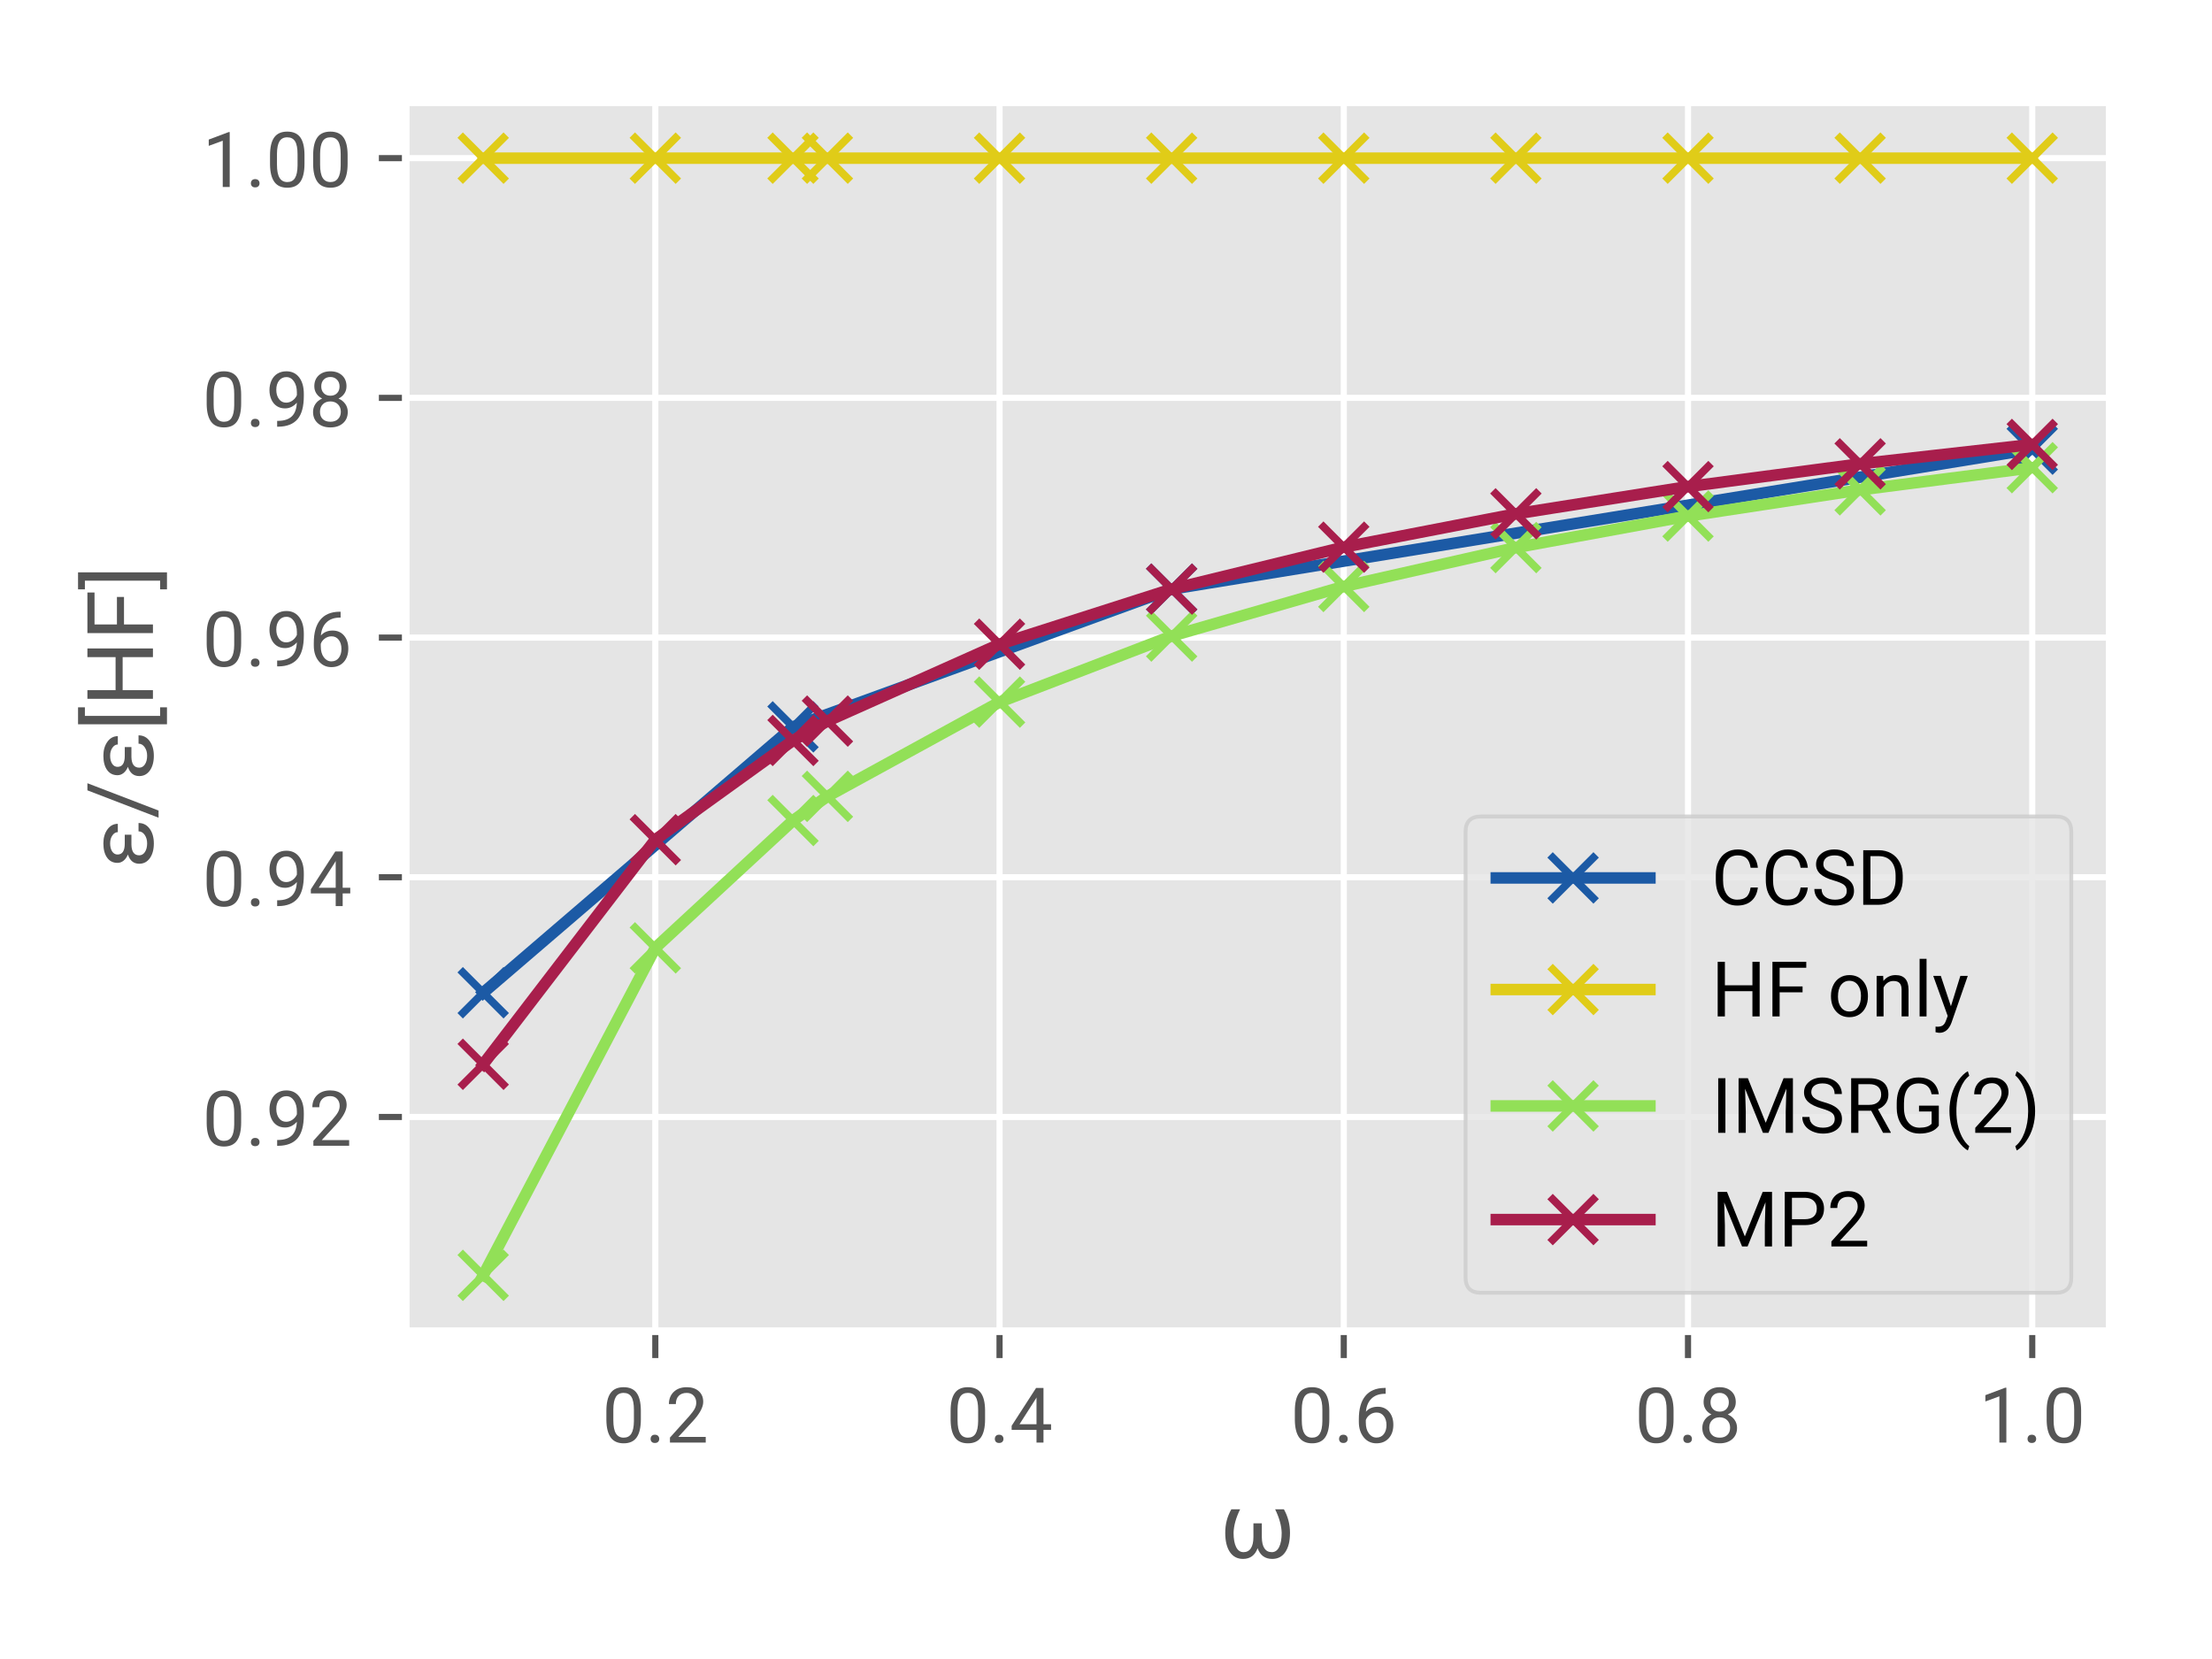 <?xml version="1.0" encoding="utf-8" standalone="no"?>
<!DOCTYPE svg PUBLIC "-//W3C//DTD SVG 1.1//EN"
  "http://www.w3.org/Graphics/SVG/1.1/DTD/svg11.dtd">
<!-- Created with matplotlib (http://matplotlib.org/) -->
<svg height="216pt" version="1.1" viewBox="0 0 288 216" width="288pt" xmlns="http://www.w3.org/2000/svg" xmlns:xlink="http://www.w3.org/1999/xlink">
 <defs>
  <style type="text/css">
*{stroke-linecap:butt;stroke-linejoin:round;}
  </style>
 </defs>
 <g id="figure_1">
  <g id="patch_1">
   <path d="M 0 216 
L 288 216 
L 288 0 
L 0 0 
z
" style="fill:#ffffff;"/>
  </g>
  <g id="axes_1">
   <g id="patch_2">
    <path d="M 52.828 173.32 
L 274.68 173.32 
L 274.68 13.32 
L 52.828 13.32 
z
" style="fill:#e5e5e5;"/>
   </g>
   <g id="matplotlib.axis_1">
    <g id="xtick_1">
     <g id="line2d_1">
      <path clip-path="url(#pa9e88592d8)" d="M 85.321 173.32 
L 85.321 13.32 
" style="fill:none;stroke:#ffffff;stroke-linecap:square;stroke-width:0.8;"/>
     </g>
     <g id="line2d_2">
      <defs>
       <path d="M 0 0 
L 0 3.5 
" id="me62bcd8525" style="stroke:#555555;stroke-width:0.8;"/>
      </defs>
      <g>
       <use style="fill:#555555;stroke:#555555;stroke-width:0.8;" x="85.321" xlink:href="#me62bcd8525" y="173.32"/>
      </g>
     </g>
     <g id="text_1">
      <!-- 0.2 -->
      <defs>
       <path d="M 50.484 30.328 
Q 50.484 14.453 45.062 6.734 
Q 39.656 -0.984 28.125 -0.984 
Q 16.75 -0.984 11.281 6.562 
Q 5.812 14.109 5.609 29.109 
L 5.609 41.156 
Q 5.609 56.844 11.031 64.453 
Q 16.453 72.078 28.031 72.078 
Q 39.5 72.078 44.922 64.719 
Q 50.344 57.375 50.484 42.047 
z
M 41.453 42.672 
Q 41.453 54.156 38.234 59.406 
Q 35.016 64.656 28.031 64.656 
Q 21.094 64.656 17.922 59.422 
Q 14.75 54.203 14.656 43.359 
L 14.656 28.906 
Q 14.656 17.391 18 11.891 
Q 21.344 6.391 28.125 6.391 
Q 34.812 6.391 38.062 11.562 
Q 41.312 16.75 41.453 27.875 
z
" id="Roboto-Regular-30"/>
       <path d="M 7.031 4.734 
Q 7.031 7.078 8.422 8.641 
Q 9.812 10.203 12.594 10.203 
Q 15.375 10.203 16.812 8.641 
Q 18.266 7.078 18.266 4.734 
Q 18.266 2.484 16.812 0.969 
Q 15.375 -0.531 12.594 -0.531 
Q 9.812 -0.531 8.422 0.969 
Q 7.031 2.484 7.031 4.734 
" id="Roboto-Regular-2e"/>
       <path d="M 52.484 0 
L 5.906 0 
L 5.906 6.5 
L 30.516 33.844 
Q 35.984 40.047 38.062 43.922 
Q 40.141 47.797 40.141 51.953 
Q 40.141 57.516 36.766 61.078 
Q 33.406 64.656 27.781 64.656 
Q 21.047 64.656 17.312 60.812 
Q 13.578 56.984 13.578 50.141 
L 4.547 50.141 
Q 4.547 59.969 10.859 66.016 
Q 17.188 72.078 27.781 72.078 
Q 37.703 72.078 43.453 66.875 
Q 49.219 61.672 49.219 53.031 
Q 49.219 42.531 35.844 28.031 
L 16.797 7.375 
L 52.484 7.375 
z
" id="Roboto-Regular-32"/>
      </defs>
      <g style="fill:#555555;" transform="translate(78.39 187.82)scale(0.1 -0.1)">
       <use xlink:href="#Roboto-Regular-30"/>
       <use x="56.152" xlink:href="#Roboto-Regular-2e"/>
       <use x="82.471" xlink:href="#Roboto-Regular-32"/>
      </g>
     </g>
    </g>
    <g id="xtick_2">
     <g id="line2d_3">
      <path clip-path="url(#pa9e88592d8)" d="M 130.14 173.32 
L 130.14 13.32 
" style="fill:none;stroke:#ffffff;stroke-linecap:square;stroke-width:0.8;"/>
     </g>
     <g id="line2d_4">
      <g>
       <use style="fill:#555555;stroke:#555555;stroke-width:0.8;" x="130.14" xlink:href="#me62bcd8525" y="173.32"/>
      </g>
     </g>
     <g id="text_2">
      <!-- 0.4 -->
      <defs>
       <path d="M 44.047 23.875 
L 53.906 23.875 
L 53.906 16.5 
L 44.047 16.5 
L 44.047 0 
L 34.969 0 
L 34.969 16.5 
L 2.594 16.5 
L 2.594 21.828 
L 34.422 71.094 
L 44.047 71.094 
z
M 12.844 23.875 
L 34.969 23.875 
L 34.969 58.734 
L 33.891 56.781 
z
" id="Roboto-Regular-34"/>
      </defs>
      <g style="fill:#555555;" transform="translate(123.208 187.82)scale(0.1 -0.1)">
       <use xlink:href="#Roboto-Regular-30"/>
       <use x="56.152" xlink:href="#Roboto-Regular-2e"/>
       <use x="82.471" xlink:href="#Roboto-Regular-34"/>
      </g>
     </g>
    </g>
    <g id="xtick_3">
     <g id="line2d_5">
      <path clip-path="url(#pa9e88592d8)" d="M 174.958 173.32 
L 174.958 13.32 
" style="fill:none;stroke:#ffffff;stroke-linecap:square;stroke-width:0.8;"/>
     </g>
     <g id="line2d_6">
      <g>
       <use style="fill:#555555;stroke:#555555;stroke-width:0.8;" x="174.958" xlink:href="#me62bcd8525" y="173.32"/>
      </g>
     </g>
     <g id="text_3">
      <!-- 0.6 -->
      <defs>
       <path d="M 41.359 71.141 
L 41.359 63.484 
L 39.703 63.484 
Q 29.156 63.281 22.906 57.219 
Q 16.656 51.172 15.672 40.188 
Q 21.297 46.625 31 46.625 
Q 40.281 46.625 45.828 40.078 
Q 51.375 33.547 51.375 23.188 
Q 51.375 12.203 45.391 5.609 
Q 39.406 -0.984 29.344 -0.984 
Q 19.141 -0.984 12.797 6.859 
Q 6.453 14.703 6.453 27.047 
L 6.453 30.516 
Q 6.453 50.141 14.812 60.516 
Q 23.188 70.906 39.75 71.141 
z
M 29.5 39.109 
Q 24.859 39.109 20.953 36.328 
Q 17.047 33.547 15.531 29.344 
L 15.531 26.031 
Q 15.531 17.234 19.484 11.859 
Q 23.438 6.5 29.344 6.5 
Q 35.453 6.5 38.938 10.984 
Q 42.438 15.484 42.438 22.75 
Q 42.438 30.078 38.891 34.594 
Q 35.359 39.109 29.5 39.109 
" id="Roboto-Regular-36"/>
      </defs>
      <g style="fill:#555555;" transform="translate(168.027 187.82)scale(0.1 -0.1)">
       <use xlink:href="#Roboto-Regular-30"/>
       <use x="56.152" xlink:href="#Roboto-Regular-2e"/>
       <use x="82.471" xlink:href="#Roboto-Regular-36"/>
      </g>
     </g>
    </g>
    <g id="xtick_4">
     <g id="line2d_7">
      <path clip-path="url(#pa9e88592d8)" d="M 219.777 173.32 
L 219.777 13.32 
" style="fill:none;stroke:#ffffff;stroke-linecap:square;stroke-width:0.8;"/>
     </g>
     <g id="line2d_8">
      <g>
       <use style="fill:#555555;stroke:#555555;stroke-width:0.8;" x="219.777" xlink:href="#me62bcd8525" y="173.32"/>
      </g>
     </g>
     <g id="text_4">
      <!-- 0.8 -->
      <defs>
       <path d="M 49.031 52.547 
Q 49.031 47.219 46.219 43.062 
Q 43.406 38.922 38.625 36.578 
Q 44.188 34.188 47.438 29.594 
Q 50.688 25 50.688 19.188 
Q 50.688 9.969 44.453 4.484 
Q 38.234 -0.984 28.078 -0.984 
Q 17.828 -0.984 11.641 4.516 
Q 5.469 10.016 5.469 19.188 
Q 5.469 24.953 8.609 29.594 
Q 11.766 34.234 17.328 36.625 
Q 12.594 38.969 9.859 43.109 
Q 7.125 47.266 7.125 52.547 
Q 7.125 61.531 12.891 66.797 
Q 18.656 72.078 28.078 72.078 
Q 37.453 72.078 43.234 66.797 
Q 49.031 61.531 49.031 52.547 
M 41.656 19.391 
Q 41.656 25.344 37.859 29.094 
Q 34.078 32.859 27.969 32.859 
Q 21.875 32.859 18.188 29.141 
Q 14.5 25.438 14.5 19.375 
Q 14.5 13.328 18.094 9.859 
Q 21.688 6.391 28.078 6.391 
Q 34.422 6.391 38.031 9.875 
Q 41.656 13.375 41.656 19.391 
M 28.078 64.656 
Q 22.75 64.656 19.453 61.359 
Q 16.156 58.062 16.156 52.391 
Q 16.156 46.969 19.406 43.625 
Q 22.656 40.281 28.078 40.281 
Q 33.5 40.281 36.734 43.625 
Q 39.984 46.969 39.984 52.391 
Q 39.984 57.812 36.609 61.234 
Q 33.25 64.656 28.078 64.656 
" id="Roboto-Regular-38"/>
      </defs>
      <g style="fill:#555555;" transform="translate(212.846 187.82)scale(0.1 -0.1)">
       <use xlink:href="#Roboto-Regular-30"/>
       <use x="56.152" xlink:href="#Roboto-Regular-2e"/>
       <use x="82.471" xlink:href="#Roboto-Regular-38"/>
      </g>
     </g>
    </g>
    <g id="xtick_5">
     <g id="line2d_9">
      <path clip-path="url(#pa9e88592d8)" d="M 264.596 173.32 
L 264.596 13.32 
" style="fill:none;stroke:#ffffff;stroke-linecap:square;stroke-width:0.8;"/>
     </g>
     <g id="line2d_10">
      <g>
       <use style="fill:#555555;stroke:#555555;stroke-width:0.8;" x="264.596" xlink:href="#me62bcd8525" y="173.32"/>
      </g>
     </g>
     <g id="text_5">
      <!-- 1.0 -->
      <defs>
       <path d="M 35.594 0 
L 26.516 0 
L 26.516 60.203 
L 8.297 53.516 
L 8.297 61.719 
L 34.188 71.438 
L 35.594 71.438 
z
" id="Roboto-Regular-31"/>
      </defs>
      <g style="fill:#555555;" transform="translate(257.665 187.82)scale(0.1 -0.1)">
       <use xlink:href="#Roboto-Regular-31"/>
       <use x="56.152" xlink:href="#Roboto-Regular-2e"/>
       <use x="82.471" xlink:href="#Roboto-Regular-30"/>
      </g>
     </g>
    </g>
    <g id="text_6">
     <!-- ω -->
     <defs>
      <path d="M 22.078 52.828 
Q 15.328 39.016 14.984 27.344 
Q 14.984 17.438 17.766 11.891 
Q 20.562 6.344 25.734 6.344 
Q 31 6.344 33.766 10.562 
Q 36.531 14.797 36.531 22.906 
L 36.531 37.594 
L 45.656 37.594 
L 45.656 22.656 
Q 45.703 14.656 48.453 10.5 
Q 51.219 6.344 56.453 6.344 
Q 61.625 6.344 64.406 11.859 
Q 67.188 17.391 67.188 27.344 
Q 66.844 39.016 60.109 52.828 
L 69.625 52.828 
Q 76.219 40.922 76.219 27.344 
Q 76.219 13.922 71.156 6.469 
Q 66.109 -0.984 56.938 -0.984 
Q 45.219 -0.984 41.062 10.641 
Q 39.062 4.938 35.062 1.969 
Q 31.062 -0.984 25.25 -0.984 
Q 16.062 -0.984 11 6.469 
Q 5.953 13.922 5.953 27.344 
Q 5.953 41.359 12.547 52.828 
z
" id="Roboto-Regular-3c9"/>
     </defs>
     <g style="fill:#555555;" transform="translate(158.811 202.851)scale(0.12 -0.12)">
      <use xlink:href="#Roboto-Regular-3c9"/>
     </g>
    </g>
   </g>
   <g id="matplotlib.axis_2">
    <g id="ytick_1">
     <g id="line2d_11">
      <path clip-path="url(#pa9e88592d8)" d="M 52.828 145.428 
L 274.68 145.428 
" style="fill:none;stroke:#ffffff;stroke-linecap:square;stroke-width:0.8;"/>
     </g>
     <g id="line2d_12">
      <defs>
       <path d="M 0 0 
L -3.5 0 
" id="m0dbd7f223a" style="stroke:#555555;stroke-width:0.8;"/>
      </defs>
      <g>
       <use style="fill:#555555;stroke:#555555;stroke-width:0.8;" x="52.828" xlink:href="#m0dbd7f223a" y="145.428"/>
      </g>
     </g>
     <g id="text_7">
      <!-- 0.92 -->
      <defs>
       <path d="M 40.531 31.25 
Q 37.703 27.875 33.766 25.828 
Q 29.828 23.781 25.141 23.781 
Q 19 23.781 14.422 26.797 
Q 9.859 29.828 7.375 35.328 
Q 4.891 40.828 4.891 47.469 
Q 4.891 54.594 7.594 60.297 
Q 10.297 66.016 15.281 69.047 
Q 20.266 72.078 26.906 72.078 
Q 37.453 72.078 43.531 64.188 
Q 49.609 56.297 49.609 42.672 
L 49.609 40.047 
Q 49.609 19.281 41.406 9.734 
Q 33.203 0.203 16.656 -0.047 
L 14.891 -0.047 
L 14.891 7.562 
L 16.797 7.562 
Q 27.984 7.766 33.984 13.406 
Q 39.984 19.047 40.531 31.25 
M 26.609 31.25 
Q 31.156 31.25 34.984 34.031 
Q 38.812 36.812 40.578 40.922 
L 40.578 44.531 
Q 40.578 53.422 36.719 58.984 
Q 32.859 64.547 26.953 64.547 
Q 21 64.547 17.375 59.984 
Q 13.766 55.422 13.766 47.953 
Q 13.766 40.672 17.25 35.953 
Q 20.75 31.25 26.609 31.25 
" id="Roboto-Regular-39"/>
      </defs>
      <g style="fill:#555555;" transform="translate(26.349 149.178)scale(0.1 -0.1)">
       <use xlink:href="#Roboto-Regular-30"/>
       <use x="56.152" xlink:href="#Roboto-Regular-2e"/>
       <use x="82.471" xlink:href="#Roboto-Regular-39"/>
       <use x="138.623" xlink:href="#Roboto-Regular-32"/>
      </g>
     </g>
    </g>
    <g id="ytick_2">
     <g id="line2d_13">
      <path clip-path="url(#pa9e88592d8)" d="M 52.828 114.219 
L 274.68 114.219 
" style="fill:none;stroke:#ffffff;stroke-linecap:square;stroke-width:0.8;"/>
     </g>
     <g id="line2d_14">
      <g>
       <use style="fill:#555555;stroke:#555555;stroke-width:0.8;" x="52.828" xlink:href="#m0dbd7f223a" y="114.219"/>
      </g>
     </g>
     <g id="text_8">
      <!-- 0.94 -->
      <g style="fill:#555555;" transform="translate(26.349 117.969)scale(0.1 -0.1)">
       <use xlink:href="#Roboto-Regular-30"/>
       <use x="56.152" xlink:href="#Roboto-Regular-2e"/>
       <use x="82.471" xlink:href="#Roboto-Regular-39"/>
       <use x="138.623" xlink:href="#Roboto-Regular-34"/>
      </g>
     </g>
    </g>
    <g id="ytick_3">
     <g id="line2d_15">
      <path clip-path="url(#pa9e88592d8)" d="M 52.828 83.01 
L 274.68 83.01 
" style="fill:none;stroke:#ffffff;stroke-linecap:square;stroke-width:0.8;"/>
     </g>
     <g id="line2d_16">
      <g>
       <use style="fill:#555555;stroke:#555555;stroke-width:0.8;" x="52.828" xlink:href="#m0dbd7f223a" y="83.01"/>
      </g>
     </g>
     <g id="text_9">
      <!-- 0.96 -->
      <g style="fill:#555555;" transform="translate(26.349 86.76)scale(0.1 -0.1)">
       <use xlink:href="#Roboto-Regular-30"/>
       <use x="56.152" xlink:href="#Roboto-Regular-2e"/>
       <use x="82.471" xlink:href="#Roboto-Regular-39"/>
       <use x="138.623" xlink:href="#Roboto-Regular-36"/>
      </g>
     </g>
    </g>
    <g id="ytick_4">
     <g id="line2d_17">
      <path clip-path="url(#pa9e88592d8)" d="M 52.828 51.801 
L 274.68 51.801 
" style="fill:none;stroke:#ffffff;stroke-linecap:square;stroke-width:0.8;"/>
     </g>
     <g id="line2d_18">
      <g>
       <use style="fill:#555555;stroke:#555555;stroke-width:0.8;" x="52.828" xlink:href="#m0dbd7f223a" y="51.801"/>
      </g>
     </g>
     <g id="text_10">
      <!-- 0.98 -->
      <g style="fill:#555555;" transform="translate(26.349 55.551)scale(0.1 -0.1)">
       <use xlink:href="#Roboto-Regular-30"/>
       <use x="56.152" xlink:href="#Roboto-Regular-2e"/>
       <use x="82.471" xlink:href="#Roboto-Regular-39"/>
       <use x="138.623" xlink:href="#Roboto-Regular-38"/>
      </g>
     </g>
    </g>
    <g id="ytick_5">
     <g id="line2d_19">
      <path clip-path="url(#pa9e88592d8)" d="M 52.828 20.593 
L 274.68 20.593 
" style="fill:none;stroke:#ffffff;stroke-linecap:square;stroke-width:0.8;"/>
     </g>
     <g id="line2d_20">
      <g>
       <use style="fill:#555555;stroke:#555555;stroke-width:0.8;" x="52.828" xlink:href="#m0dbd7f223a" y="20.593"/>
      </g>
     </g>
     <g id="text_11">
      <!-- 1.00 -->
      <g style="fill:#555555;" transform="translate(26.349 24.343)scale(0.1 -0.1)">
       <use xlink:href="#Roboto-Regular-31"/>
       <use x="56.152" xlink:href="#Roboto-Regular-2e"/>
       <use x="82.471" xlink:href="#Roboto-Regular-30"/>
       <use x="138.623" xlink:href="#Roboto-Regular-30"/>
      </g>
     </g>
    </g>
    <g id="text_12">
     <!-- ε/ε[HF] -->
     <defs>
      <path d="M 13.969 14.844 
Q 13.969 11.078 17.547 8.688 
Q 21.141 6.297 26.906 6.297 
Q 32.422 6.297 36.203 8.984 
Q 39.984 11.672 39.984 15.625 
L 49.031 15.625 
Q 49.031 8.062 42.797 3.531 
Q 36.578 -0.984 26.906 -0.984 
Q 16.938 -0.984 10.875 3.344 
Q 4.828 7.672 4.828 14.844 
Q 4.828 23.922 14.844 27.156 
Q 10.547 28.906 8.156 31.875 
Q 5.766 34.859 5.766 38.422 
Q 5.766 45.656 11.406 49.703 
Q 17.047 53.766 26.906 53.766 
Q 35.984 53.766 42.062 49.391 
Q 48.141 45.016 48.141 38.094 
L 39.109 38.094 
Q 39.109 41.5 35.609 43.969 
Q 32.125 46.438 26.906 46.438 
Q 21.438 46.438 18.141 44.219 
Q 14.844 42 14.844 38.375 
Q 14.844 30.562 26.766 30.562 
L 36.328 30.562 
L 36.328 23.344 
L 25.391 23.344 
Q 13.969 23.047 13.969 14.844 
" id="Roboto-Regular-3b5"/>
      <path d="M 8.641 -6.109 
L 0.875 -6.109 
L 30.562 71.094 
L 38.281 71.094 
z
" id="Roboto-Regular-2f"/>
      <path d="M 25.531 73.828 
L 16.219 73.828 
L 16.219 -7.812 
L 25.531 -7.812 
L 25.531 -15.234 
L 7.125 -15.234 
L 7.125 81.25 
L 25.531 81.25 
z
" id="Roboto-Regular-5b"/>
      <path d="M 62.891 0 
L 53.469 0 
L 53.469 32.859 
L 17.625 32.859 
L 17.625 0 
L 8.25 0 
L 8.25 71.094 
L 17.625 71.094 
L 17.625 40.531 
L 53.469 40.531 
L 53.469 71.094 
L 62.891 71.094 
z
" id="Roboto-Regular-48"/>
      <path d="M 47.469 31.391 
L 17.625 31.391 
L 17.625 0 
L 8.25 0 
L 8.25 71.094 
L 52.297 71.094 
L 52.297 63.375 
L 17.625 63.375 
L 17.625 39.062 
L 47.469 39.062 
z
" id="Roboto-Regular-46"/>
      <path d="M 0.438 81.25 
L 18.891 81.25 
L 18.891 -15.234 
L 0.438 -15.234 
L 0.438 -7.812 
L 9.859 -7.812 
L 9.859 73.828 
L 0.438 73.828 
z
" id="Roboto-Regular-5d"/>
     </defs>
     <g style="fill:#555555;" transform="translate(19.912 113.038)rotate(-90)scale(0.12 -0.12)">
      <use xlink:href="#Roboto-Regular-3b5"/>
      <use x="53.906" xlink:href="#Roboto-Regular-2f"/>
      <use x="95.117" xlink:href="#Roboto-Regular-3b5"/>
      <use x="149.023" xlink:href="#Roboto-Regular-5b"/>
      <use x="175.537" xlink:href="#Roboto-Regular-48"/>
      <use x="246.826" xlink:href="#Roboto-Regular-46"/>
      <use x="302.1" xlink:href="#Roboto-Regular-5d"/>
     </g>
    </g>
   </g>
   <g id="line2d_21">
    <path clip-path="url(#pa9e88592d8)" d="M 62.912 129.255 
L 103.249 94.636 
L 152.549 76.7 
L 264.596 58.482 
" style="fill:none;stroke:#1c5aa5;stroke-linecap:square;stroke-width:1.5;"/>
    <defs>
     <path d="M -3 3 
L 3 -3 
M -3 -3 
L 3 3 
" id="m478f0d4fc2" style="stroke:#1c5aa5;"/>
    </defs>
    <g clip-path="url(#pa9e88592d8)">
     <use style="fill:#1c5aa5;stroke:#1c5aa5;" x="62.912" xlink:href="#m478f0d4fc2" y="129.255"/>
     <use style="fill:#1c5aa5;stroke:#1c5aa5;" x="103.249" xlink:href="#m478f0d4fc2" y="94.636"/>
     <use style="fill:#1c5aa5;stroke:#1c5aa5;" x="152.549" xlink:href="#m478f0d4fc2" y="76.7"/>
     <use style="fill:#1c5aa5;stroke:#1c5aa5;" x="264.596" xlink:href="#m478f0d4fc2" y="58.482"/>
    </g>
   </g>
   <g id="line2d_22">
    <path clip-path="url(#pa9e88592d8)" d="M 62.912 20.593 
L 85.321 20.593 
L 103.249 20.593 
L 107.73 20.593 
L 130.14 20.593 
L 152.549 20.593 
L 174.958 20.593 
L 197.368 20.593 
L 219.777 20.593 
L 242.186 20.593 
L 264.596 20.593 
" style="fill:none;stroke:#e0cc18;stroke-linecap:square;stroke-width:1.5;"/>
    <defs>
     <path d="M -3 3 
L 3 -3 
M -3 -3 
L 3 3 
" id="m8059fedfb8" style="stroke:#e0cc18;"/>
    </defs>
    <g clip-path="url(#pa9e88592d8)">
     <use style="fill:#e0cc18;stroke:#e0cc18;" x="62.912" xlink:href="#m8059fedfb8" y="20.593"/>
     <use style="fill:#e0cc18;stroke:#e0cc18;" x="85.321" xlink:href="#m8059fedfb8" y="20.593"/>
     <use style="fill:#e0cc18;stroke:#e0cc18;" x="103.249" xlink:href="#m8059fedfb8" y="20.593"/>
     <use style="fill:#e0cc18;stroke:#e0cc18;" x="107.73" xlink:href="#m8059fedfb8" y="20.593"/>
     <use style="fill:#e0cc18;stroke:#e0cc18;" x="130.14" xlink:href="#m8059fedfb8" y="20.593"/>
     <use style="fill:#e0cc18;stroke:#e0cc18;" x="152.549" xlink:href="#m8059fedfb8" y="20.593"/>
     <use style="fill:#e0cc18;stroke:#e0cc18;" x="174.958" xlink:href="#m8059fedfb8" y="20.593"/>
     <use style="fill:#e0cc18;stroke:#e0cc18;" x="197.368" xlink:href="#m8059fedfb8" y="20.593"/>
     <use style="fill:#e0cc18;stroke:#e0cc18;" x="219.777" xlink:href="#m8059fedfb8" y="20.593"/>
     <use style="fill:#e0cc18;stroke:#e0cc18;" x="242.186" xlink:href="#m8059fedfb8" y="20.593"/>
     <use style="fill:#e0cc18;stroke:#e0cc18;" x="264.596" xlink:href="#m8059fedfb8" y="20.593"/>
    </g>
   </g>
   <g id="line2d_23">
    <path clip-path="url(#pa9e88592d8)" d="M 62.912 166.047 
L 85.321 123.412 
L 103.249 106.834 
L 107.73 103.685 
L 130.14 91.412 
L 152.549 82.812 
L 174.958 76.359 
L 197.368 71.294 
L 219.777 67.187 
L 242.186 63.779 
L 264.596 60.895 
" style="fill:none;stroke:#92e057;stroke-linecap:square;stroke-width:1.5;"/>
    <defs>
     <path d="M -3 3 
L 3 -3 
M -3 -3 
L 3 3 
" id="m59fe79908b" style="stroke:#92e057;"/>
    </defs>
    <g clip-path="url(#pa9e88592d8)">
     <use style="fill:#92e057;stroke:#92e057;" x="62.912" xlink:href="#m59fe79908b" y="166.047"/>
     <use style="fill:#92e057;stroke:#92e057;" x="85.321" xlink:href="#m59fe79908b" y="123.412"/>
     <use style="fill:#92e057;stroke:#92e057;" x="103.249" xlink:href="#m59fe79908b" y="106.834"/>
     <use style="fill:#92e057;stroke:#92e057;" x="107.73" xlink:href="#m59fe79908b" y="103.685"/>
     <use style="fill:#92e057;stroke:#92e057;" x="130.14" xlink:href="#m59fe79908b" y="91.412"/>
     <use style="fill:#92e057;stroke:#92e057;" x="152.549" xlink:href="#m59fe79908b" y="82.812"/>
     <use style="fill:#92e057;stroke:#92e057;" x="174.958" xlink:href="#m59fe79908b" y="76.359"/>
     <use style="fill:#92e057;stroke:#92e057;" x="197.368" xlink:href="#m59fe79908b" y="71.294"/>
     <use style="fill:#92e057;stroke:#92e057;" x="219.777" xlink:href="#m59fe79908b" y="67.187"/>
     <use style="fill:#92e057;stroke:#92e057;" x="242.186" xlink:href="#m59fe79908b" y="63.779"/>
     <use style="fill:#92e057;stroke:#92e057;" x="264.596" xlink:href="#m59fe79908b" y="60.895"/>
    </g>
   </g>
   <g id="line2d_24">
    <path clip-path="url(#pa9e88592d8)" d="M 62.912 138.569 
L 85.321 109.327 
L 103.249 96.406 
L 107.73 93.884 
L 130.14 83.874 
L 152.549 76.701 
L 174.958 71.238 
L 197.368 66.902 
L 219.777 63.357 
L 242.186 60.391 
L 264.596 57.865 
" style="fill:none;stroke:#a81e4c;stroke-linecap:square;stroke-width:1.5;"/>
    <defs>
     <path d="M -3 3 
L 3 -3 
M -3 -3 
L 3 3 
" id="me1d36d7786" style="stroke:#a81e4c;"/>
    </defs>
    <g clip-path="url(#pa9e88592d8)">
     <use style="fill:#a81e4c;stroke:#a81e4c;" x="62.912" xlink:href="#me1d36d7786" y="138.569"/>
     <use style="fill:#a81e4c;stroke:#a81e4c;" x="85.321" xlink:href="#me1d36d7786" y="109.327"/>
     <use style="fill:#a81e4c;stroke:#a81e4c;" x="103.249" xlink:href="#me1d36d7786" y="96.406"/>
     <use style="fill:#a81e4c;stroke:#a81e4c;" x="107.73" xlink:href="#me1d36d7786" y="93.884"/>
     <use style="fill:#a81e4c;stroke:#a81e4c;" x="130.14" xlink:href="#me1d36d7786" y="83.874"/>
     <use style="fill:#a81e4c;stroke:#a81e4c;" x="152.549" xlink:href="#me1d36d7786" y="76.701"/>
     <use style="fill:#a81e4c;stroke:#a81e4c;" x="174.958" xlink:href="#me1d36d7786" y="71.238"/>
     <use style="fill:#a81e4c;stroke:#a81e4c;" x="197.368" xlink:href="#me1d36d7786" y="66.902"/>
     <use style="fill:#a81e4c;stroke:#a81e4c;" x="219.777" xlink:href="#me1d36d7786" y="63.357"/>
     <use style="fill:#a81e4c;stroke:#a81e4c;" x="242.186" xlink:href="#me1d36d7786" y="60.391"/>
     <use style="fill:#a81e4c;stroke:#a81e4c;" x="264.596" xlink:href="#me1d36d7786" y="57.865"/>
    </g>
   </g>
   <g id="patch_3">
    <path d="M 52.828 173.32 
L 52.828 13.32 
" style="fill:none;stroke:#ffffff;stroke-linecap:square;stroke-linejoin:miter;"/>
   </g>
   <g id="patch_4">
    <path d="M 274.68 173.32 
L 274.68 13.32 
" style="fill:none;stroke:#ffffff;stroke-linecap:square;stroke-linejoin:miter;"/>
   </g>
   <g id="patch_5">
    <path d="M 52.828 173.32 
L 274.68 173.32 
" style="fill:none;stroke:#ffffff;stroke-linecap:square;stroke-linejoin:miter;"/>
   </g>
   <g id="patch_6">
    <path d="M 52.828 13.32 
L 274.68 13.32 
" style="fill:none;stroke:#ffffff;stroke-linecap:square;stroke-linejoin:miter;"/>
   </g>
   <g id="legend_1">
    <g id="patch_7">
     <path d="M 192.816 168.32 
L 267.68 168.32 
Q 269.68 168.32 269.68 166.32 
L 269.68 108.306 
Q 269.68 106.306 267.68 106.306 
L 192.816 106.306 
Q 190.816 106.306 190.816 108.306 
L 190.816 166.32 
Q 190.816 168.32 192.816 168.32 
z
" style="fill:#e5e5e5;opacity:0.8;stroke:#cccccc;stroke-linejoin:miter;stroke-width:0.5;"/>
    </g>
    <g id="line2d_25">
     <path d="M 194.816 114.306 
L 214.816 114.306 
" style="fill:none;stroke:#1c5aa5;stroke-linecap:square;stroke-width:1.5;"/>
    </g>
    <g id="line2d_26">
     <g>
      <use style="fill:#1c5aa5;stroke:#1c5aa5;" x="204.816" xlink:href="#m478f0d4fc2" y="114.306"/>
     </g>
    </g>
    <g id="text_13">
     <!-- CCSD -->
     <defs>
      <path d="M 60.547 22.562 
Q 59.234 11.281 52.219 5.141 
Q 45.219 -0.984 33.594 -0.984 
Q 21 -0.984 13.406 8.047 
Q 5.812 17.094 5.812 32.234 
L 5.812 39.062 
Q 5.812 48.969 9.344 56.484 
Q 12.891 64.016 19.375 68.047 
Q 25.875 72.078 34.422 72.078 
Q 45.75 72.078 52.578 65.75 
Q 59.422 59.422 60.547 48.25 
L 51.125 48.25 
Q 49.906 56.734 45.828 60.547 
Q 41.75 64.359 34.422 64.359 
Q 25.438 64.359 20.328 57.719 
Q 15.234 51.078 15.234 38.812 
L 15.234 31.938 
Q 15.234 20.359 20.062 13.516 
Q 24.906 6.688 33.594 6.688 
Q 41.406 6.688 45.578 10.219 
Q 49.75 13.766 51.125 22.562 
z
" id="Roboto-Regular-43"/>
      <path d="M 29.203 31.688 
Q 17.141 35.156 11.641 40.203 
Q 6.156 45.266 6.156 52.688 
Q 6.156 61.078 12.859 66.578 
Q 19.578 72.078 30.328 72.078 
Q 37.641 72.078 43.375 69.234 
Q 49.125 66.406 52.266 61.422 
Q 55.422 56.453 55.422 50.531 
L 46 50.531 
Q 46 56.984 41.891 60.672 
Q 37.797 64.359 30.328 64.359 
Q 23.391 64.359 19.5 61.297 
Q 15.625 58.25 15.625 52.828 
Q 15.625 48.484 19.312 45.484 
Q 23 42.484 31.859 39.984 
Q 40.719 37.5 45.719 34.5 
Q 50.734 31.5 53.141 27.484 
Q 55.562 23.484 55.562 18.062 
Q 55.562 9.422 48.828 4.219 
Q 42.094 -0.984 30.812 -0.984 
Q 23.484 -0.984 17.141 1.828 
Q 10.797 4.641 7.344 9.516 
Q 3.906 14.406 3.906 20.609 
L 13.328 20.609 
Q 13.328 14.156 18.094 10.422 
Q 22.859 6.688 30.812 6.688 
Q 38.234 6.688 42.188 9.719 
Q 46.141 12.75 46.141 17.969 
Q 46.141 23.188 42.469 26.047 
Q 38.812 28.906 29.203 31.688 
" id="Roboto-Regular-53"/>
      <path d="M 8.25 0 
L 8.25 71.094 
L 28.328 71.094 
Q 37.594 71.094 44.719 66.984 
Q 51.859 62.891 55.734 55.312 
Q 59.625 47.75 59.672 37.938 
L 59.672 33.406 
Q 59.672 23.344 55.781 15.766 
Q 51.906 8.203 44.703 4.141 
Q 37.5 0.094 27.938 0 
z
M 17.625 63.375 
L 17.625 7.672 
L 27.484 7.672 
Q 38.328 7.672 44.359 14.406 
Q 50.391 21.141 50.391 33.594 
L 50.391 37.75 
Q 50.391 49.859 44.703 56.562 
Q 39.016 63.281 28.562 63.375 
z
" id="Roboto-Regular-44"/>
     </defs>
     <g transform="translate(222.816 117.806)scale(0.1 -0.1)">
      <use xlink:href="#Roboto-Regular-43"/>
      <use x="65.088" xlink:href="#Roboto-Regular-43"/>
      <use x="130.176" xlink:href="#Roboto-Regular-53"/>
      <use x="189.502" xlink:href="#Roboto-Regular-44"/>
     </g>
    </g>
    <g id="line2d_27">
     <path d="M 194.816 128.837 
L 214.816 128.837 
" style="fill:none;stroke:#e0cc18;stroke-linecap:square;stroke-width:1.5;"/>
    </g>
    <g id="line2d_28">
     <g>
      <use style="fill:#e0cc18;stroke:#e0cc18;" x="204.816" xlink:href="#m8059fedfb8" y="128.837"/>
     </g>
    </g>
    <g id="text_14">
     <!-- HF only -->
     <defs>
      <path id="Roboto-Regular-20"/>
      <path d="M 4.438 26.906 
Q 4.438 34.672 7.484 40.875 
Q 10.547 47.078 15.984 50.438 
Q 21.438 53.812 28.422 53.812 
Q 39.203 53.812 45.875 46.344 
Q 52.547 38.875 52.547 26.469 
L 52.547 25.828 
Q 52.547 18.109 49.578 11.984 
Q 46.625 5.859 41.125 2.438 
Q 35.641 -0.984 28.516 -0.984 
Q 17.781 -0.984 11.109 6.484 
Q 4.438 13.969 4.438 26.266 
z
M 13.531 25.828 
Q 13.531 17.047 17.609 11.719 
Q 21.688 6.391 28.516 6.391 
Q 35.406 6.391 39.453 11.781 
Q 43.5 17.188 43.5 26.906 
Q 43.5 35.594 39.375 40.984 
Q 35.25 46.391 28.422 46.391 
Q 21.734 46.391 17.625 41.062 
Q 13.531 35.75 13.531 25.828 
" id="Roboto-Regular-6f"/>
      <path d="M 15.375 52.828 
L 15.672 46.188 
Q 21.734 53.812 31.5 53.812 
Q 48.25 53.812 48.391 34.906 
L 48.391 0 
L 39.359 0 
L 39.359 34.969 
Q 39.312 40.672 36.75 43.406 
Q 34.188 46.141 28.766 46.141 
Q 24.359 46.141 21.031 43.797 
Q 17.719 41.453 15.875 37.641 
L 15.875 0 
L 6.844 0 
L 6.844 52.828 
z
" id="Roboto-Regular-6e"/>
      <path d="M 16.656 0 
L 7.625 0 
L 7.625 75 
L 16.656 75 
z
" id="Roboto-Regular-6c"/>
      <path d="M 24.125 13.234 
L 36.422 52.828 
L 46.094 52.828 
L 24.859 -8.156 
Q 19.922 -21.344 9.188 -21.344 
L 7.469 -21.188 
L 4.109 -20.562 
L 4.109 -13.234 
L 6.547 -13.422 
Q 11.141 -13.422 13.703 -11.562 
Q 16.266 -9.719 17.922 -4.781 
L 19.922 0.594 
L 1.078 52.828 
L 10.938 52.828 
z
" id="Roboto-Regular-79"/>
     </defs>
     <g transform="translate(222.816 132.337)scale(0.1 -0.1)">
      <use xlink:href="#Roboto-Regular-48"/>
      <use x="71.289" xlink:href="#Roboto-Regular-46"/>
      <use x="126.562" xlink:href="#Roboto-Regular-20"/>
      <use x="151.318" xlink:href="#Roboto-Regular-6f"/>
      <use x="208.35" xlink:href="#Roboto-Regular-6e"/>
      <use x="263.525" xlink:href="#Roboto-Regular-6c"/>
      <use x="287.793" xlink:href="#Roboto-Regular-79"/>
     </g>
    </g>
    <g id="line2d_29">
     <path d="M 194.816 143.993 
L 214.816 143.993 
" style="fill:none;stroke:#92e057;stroke-linecap:square;stroke-width:1.5;"/>
    </g>
    <g id="line2d_30">
     <g>
      <use style="fill:#92e057;stroke:#92e057;" x="204.816" xlink:href="#m59fe79908b" y="143.993"/>
     </g>
    </g>
    <g id="text_15">
     <!-- IMSRG(2) -->
     <defs>
      <path d="M 18.312 0 
L 8.938 0 
L 8.938 71.094 
L 18.312 71.094 
z
" id="Roboto-Regular-49"/>
      <path d="M 20.359 71.094 
L 43.609 13.094 
L 66.844 71.094 
L 79 71.094 
L 79 0 
L 69.625 0 
L 69.625 27.688 
L 70.516 57.562 
L 47.172 0 
L 39.984 0 
L 16.703 57.422 
L 17.625 27.688 
L 17.625 0 
L 8.25 0 
L 8.25 71.094 
z
" id="Roboto-Regular-4d"/>
      <path d="M 34.328 28.766 
L 17.625 28.766 
L 17.625 0 
L 8.203 0 
L 8.203 71.094 
L 31.734 71.094 
Q 43.75 71.094 50.219 65.625 
Q 56.688 60.156 56.688 49.703 
Q 56.688 43.062 53.094 38.125 
Q 49.516 33.203 43.109 30.766 
L 59.812 0.594 
L 59.812 0 
L 49.75 0 
z
M 17.625 36.422 
L 32.031 36.422 
Q 39.016 36.422 43.141 40.031 
Q 47.266 43.656 47.266 49.703 
Q 47.266 56.297 43.328 59.812 
Q 39.406 63.328 31.984 63.375 
L 17.625 63.375 
z
" id="Roboto-Regular-52"/>
      <path d="M 60.75 9.328 
Q 57.125 4.156 50.656 1.578 
Q 44.188 -0.984 35.594 -0.984 
Q 26.906 -0.984 20.156 3.094 
Q 13.422 7.172 9.734 14.688 
Q 6.062 22.219 5.953 32.125 
L 5.953 38.328 
Q 5.953 54.391 13.453 63.234 
Q 20.953 72.078 34.516 72.078 
Q 45.656 72.078 52.438 66.375 
Q 59.234 60.688 60.75 50.25 
L 51.375 50.25 
Q 48.734 64.359 34.578 64.359 
Q 25.141 64.359 20.281 57.734 
Q 15.438 51.125 15.375 38.578 
L 15.375 32.766 
Q 15.375 20.797 20.844 13.734 
Q 26.312 6.688 35.641 6.688 
Q 40.922 6.688 44.875 7.859 
Q 48.828 9.031 51.422 11.812 
L 51.422 27.781 
L 34.969 27.781 
L 34.969 35.406 
L 60.75 35.406 
z
" id="Roboto-Regular-47"/>
      <path d="M 6.5 28.859 
Q 6.5 39.891 9.453 50.047 
Q 12.406 60.203 18.266 68.5 
Q 24.125 76.812 30.422 80.219 
L 32.281 74.266 
Q 25.141 68.797 20.578 57.562 
Q 16.016 46.344 15.578 32.422 
L 15.531 28.266 
Q 15.531 9.422 22.406 -4.438 
Q 26.562 -12.75 32.281 -17.438 
L 30.422 -22.953 
Q 23.922 -19.344 18.016 -10.844 
Q 6.5 5.766 6.5 28.859 
" id="Roboto-Regular-28"/>
      <path d="M 27.688 28.375 
Q 27.688 17.484 24.828 7.5 
Q 21.969 -2.484 16.078 -10.938 
Q 10.203 -19.391 3.766 -22.953 
L 1.859 -17.438 
Q 9.375 -11.672 13.938 0.453 
Q 18.5 12.594 18.609 27.391 
L 18.609 28.953 
Q 18.609 39.203 16.453 48.016 
Q 14.312 56.844 10.469 63.812 
Q 6.641 70.797 1.859 74.703 
L 3.766 80.219 
Q 10.203 76.656 16.031 68.312 
Q 21.875 59.969 24.781 49.906 
Q 27.688 39.844 27.688 28.375 
" id="Roboto-Regular-29"/>
     </defs>
     <g transform="translate(222.816 147.493)scale(0.1 -0.1)">
      <use xlink:href="#Roboto-Regular-49"/>
      <use x="27.197" xlink:href="#Roboto-Regular-4d"/>
      <use x="114.502" xlink:href="#Roboto-Regular-53"/>
      <use x="173.828" xlink:href="#Roboto-Regular-52"/>
      <use x="235.4" xlink:href="#Roboto-Regular-47"/>
      <use x="303.516" xlink:href="#Roboto-Regular-28"/>
      <use x="337.695" xlink:href="#Roboto-Regular-32"/>
      <use x="393.848" xlink:href="#Roboto-Regular-29"/>
     </g>
    </g>
    <g id="line2d_31">
     <path d="M 194.816 158.789 
L 214.816 158.789 
" style="fill:none;stroke:#a81e4c;stroke-linecap:square;stroke-width:1.5;"/>
    </g>
    <g id="line2d_32">
     <g>
      <use style="fill:#a81e4c;stroke:#a81e4c;" x="204.816" xlink:href="#me1d36d7786" y="158.789"/>
     </g>
    </g>
    <g id="text_16">
     <!-- MP2 -->
     <defs>
      <path d="M 17.625 27.828 
L 17.625 0 
L 8.25 0 
L 8.25 71.094 
L 34.469 71.094 
Q 46.141 71.094 52.75 65.141 
Q 59.375 59.188 59.375 49.359 
Q 59.375 39.016 52.906 33.422 
Q 46.438 27.828 34.375 27.828 
z
M 17.625 35.5 
L 34.469 35.5 
Q 42 35.5 46 39.031 
Q 50 42.578 50 49.266 
Q 50 55.609 46 59.422 
Q 42 63.234 35.016 63.375 
L 17.625 63.375 
z
" id="Roboto-Regular-50"/>
     </defs>
     <g transform="translate(222.816 162.289)scale(0.1 -0.1)">
      <use xlink:href="#Roboto-Regular-4d"/>
      <use x="87.305" xlink:href="#Roboto-Regular-50"/>
      <use x="150.391" xlink:href="#Roboto-Regular-32"/>
     </g>
    </g>
   </g>
  </g>
 </g>
 <defs>
  <clipPath id="pa9e88592d8">
   <rect height="160" width="221.852" x="52.828" y="13.32"/>
  </clipPath>
 </defs>
</svg>
